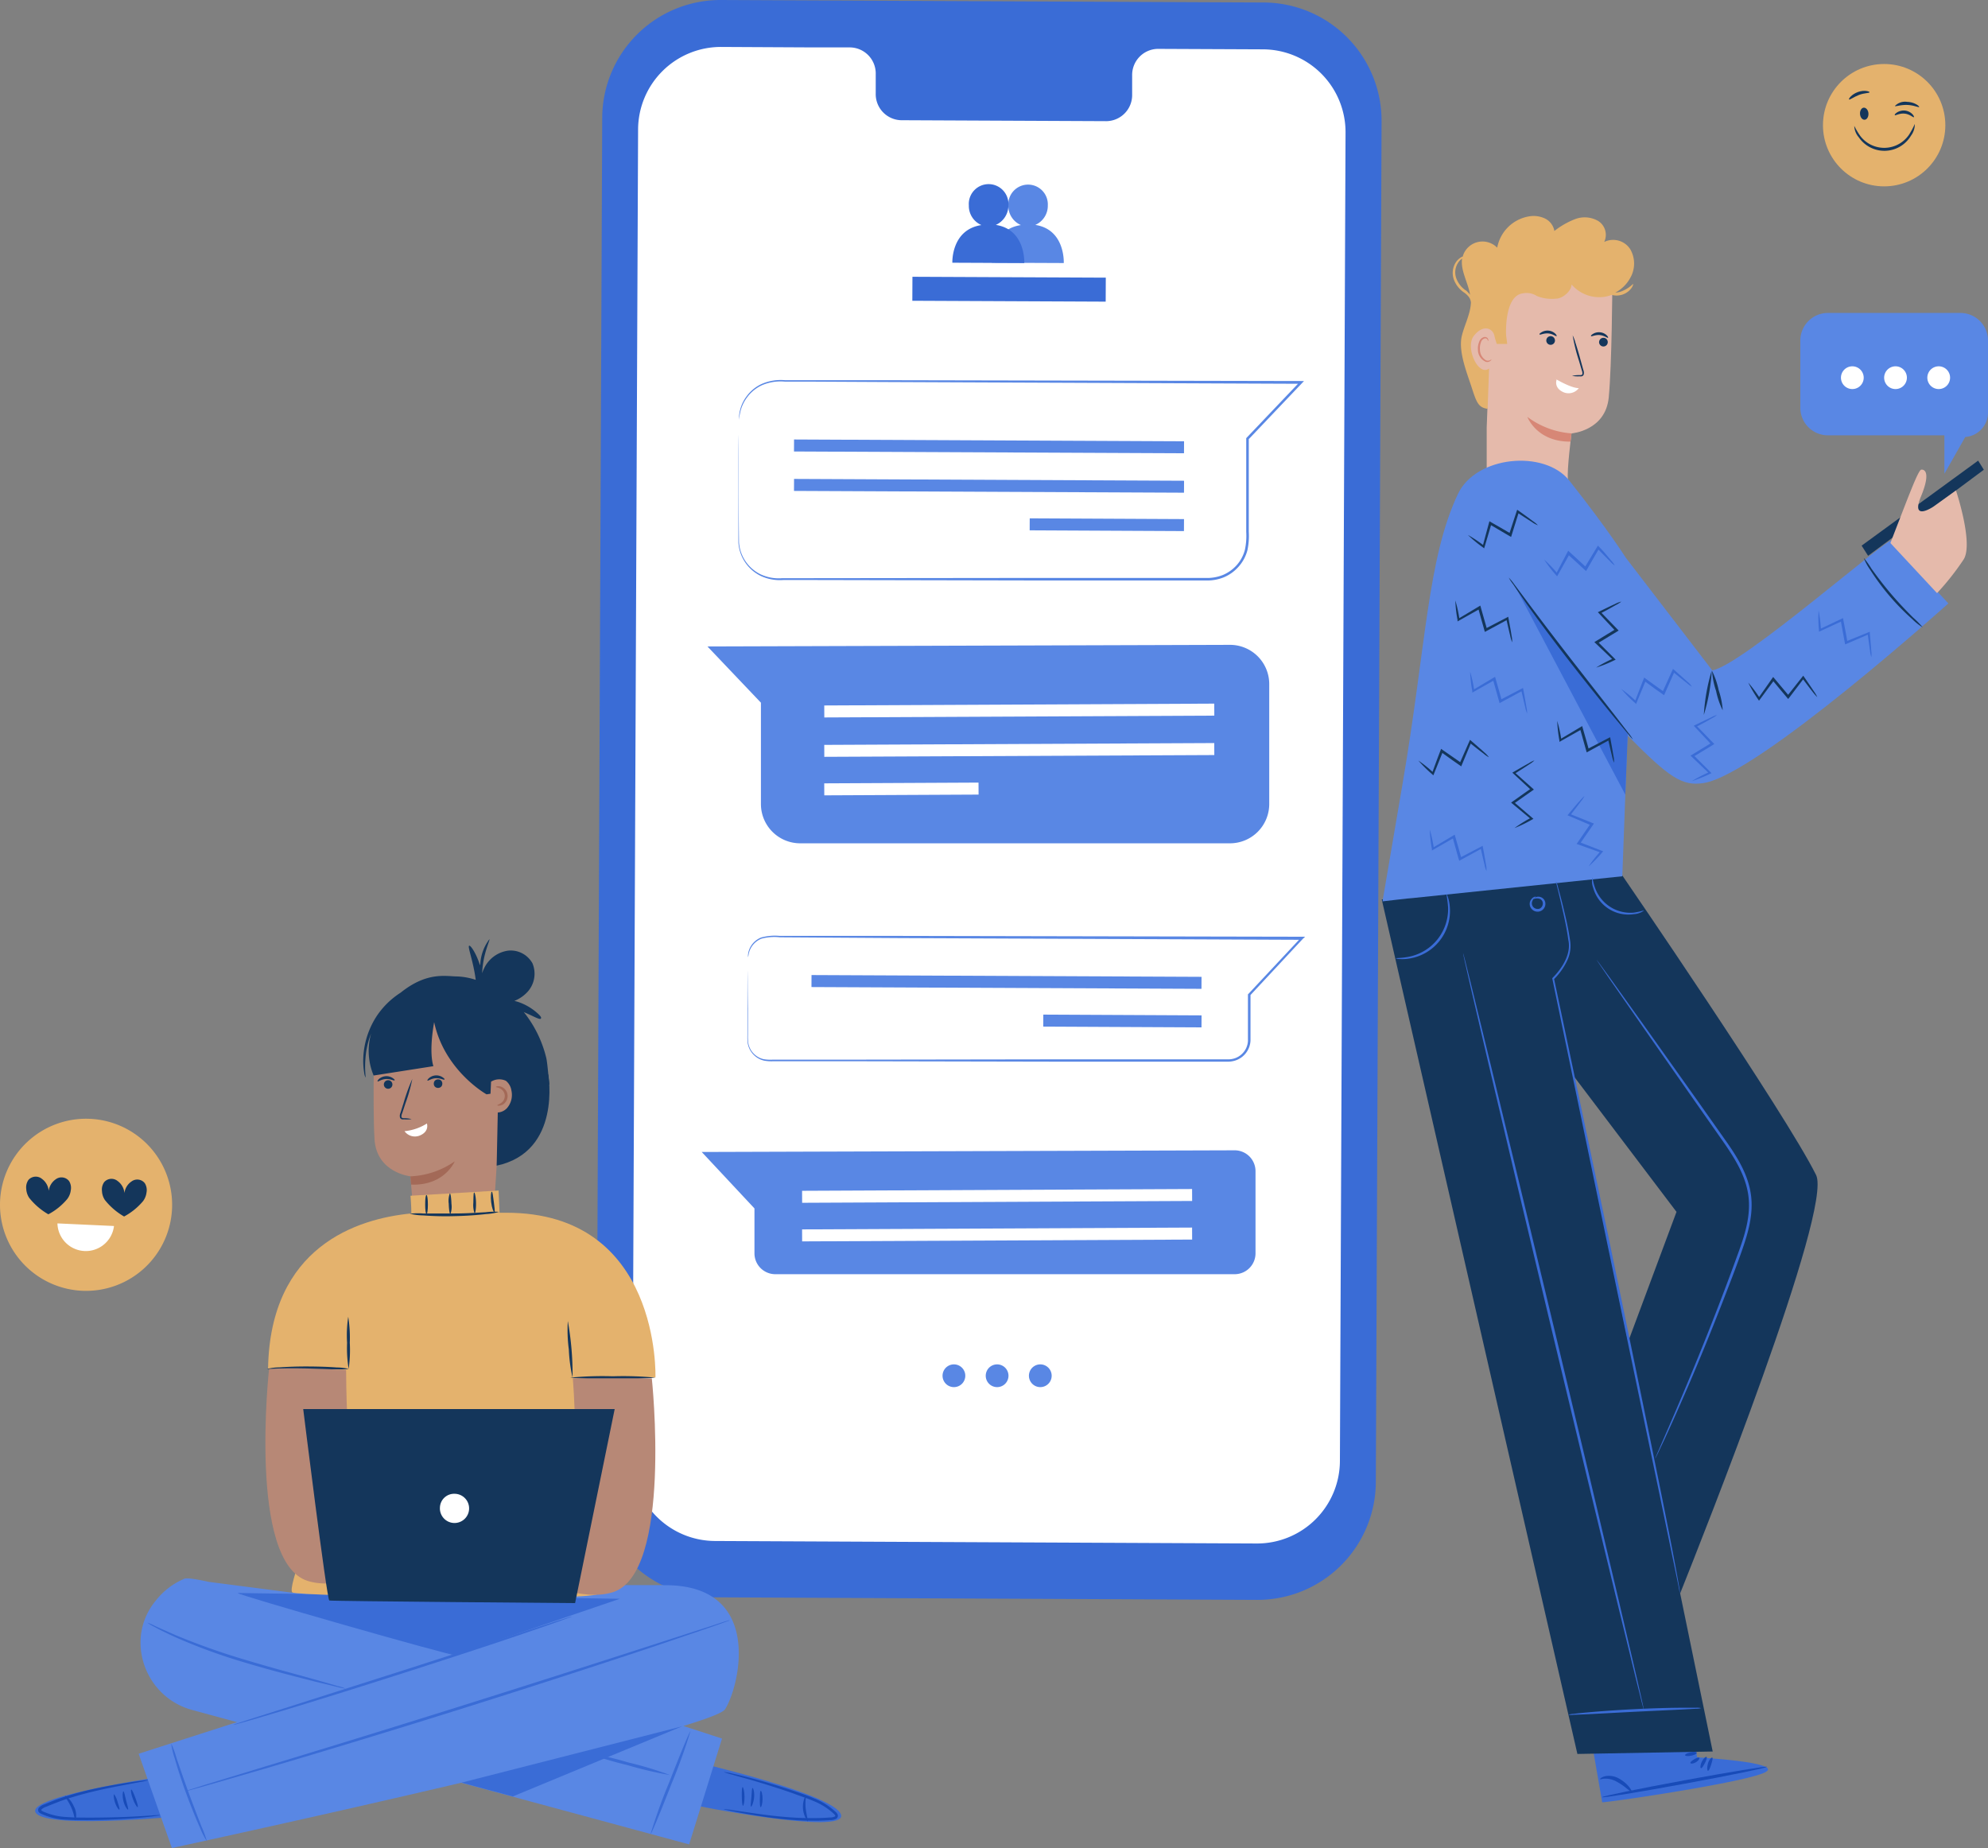 <svg xmlns="http://www.w3.org/2000/svg" width="670.449" height="623.267" viewBox="0 0 670.449 623.267">
    <rect x="0" y="0" width="670.449" height="623.267" fill="#808080" stroke="none"/>
    <defs>
        <style>
            .cls-1{fill:#3a6cd6}.cls-2{fill:#fff}.cls-3{fill:#5987e4}.cls-4{fill:#e4b26d}.cls-5{fill:#14365b}.cls-6{fill:#b78876}.cls-7{fill:#a36957}.cls-8{fill:#184bb8}.cls-9{fill:#e5baab}.cls-10{fill:#d78776}
        </style>
    </defs>
    <g id="_2" data-name="2" transform="translate(.012 -69.749)">
        <g id="Objects" transform="translate(-.012 69.749)">
            <path id="Path_842" d="M392.36 638.569l-183.087-.862a39.861 39.861 0 0 1-39.7-40.037l1.953-459A39.9 39.9 0 0 1 211.577 99l183.087.844a39.9 39.9 0 0 1 39.7 40.055l-1.935 458.949a39.914 39.914 0 0 1-40.069 39.721z" class="cls-1" data-name="Path 842" transform="translate(31.569 -99)"/>
            <path id="Path_843" d="M389.155 108.809l-35.5-.158a8.8 8.8 0 0 0-8.655 8.971v6.438a8.8 8.8 0 0 1-8.655 8.971l-69.238-.317a8.8 8.8 0 0 1-8.584-9.059v-6.438a8.8 8.8 0 0 0-8.584-9.059H237.45L206.438 108a27.935 27.935 0 0 0-28.058 27.811l-1.9 448.007a27.952 27.952 0 0 0 27.811 28.058l182.718.844a27.934 27.934 0 0 0 28.058-27.811l1.9-448.007a27.952 27.952 0 0 0-27.811-28.093z" class="cls-2" data-name="Path 843" transform="translate(36.815 -92.168)"/>
            <path id="Path_844" d="M243.6 364.415a3.835 3.835 0 1 1-3.835-3.835 3.835 3.835 0 0 1 3.835 3.835z" class="cls-3" data-name="Path 844" transform="translate(81.943 99.565)"/>
            <path id="Path_845" d="M251.88 364.415a3.835 3.835 0 1 1-3.835-3.835 3.835 3.835 0 0 1 3.835 3.835z" class="cls-3" data-name="Path 845" transform="translate(88.229 99.565)"/>
            <path id="Path_846" d="M260.16 364.415a3.835 3.835 0 1 1-3.835-3.835 3.835 3.835 0 0 1 3.835 3.835z" class="cls-3" data-name="Path 846" transform="translate(94.514 99.565)"/>
            <path id="Path_847" d="M197 185.323v-.968a12.7 12.7 0 0 1 2.586-7.036 13.088 13.088 0 0 1 4.943-4.081 16.06 16.06 0 0 1 7.969-1.319h33.282l140.728.281h1.038l-.721.756-18.031 18.963.123-.3v31.4a23.542 23.542 0 0 1-.457 6.245 13.475 13.475 0 0 1-2.973 5.541 13.633 13.633 0 0 1-5.066 3.624 15.112 15.112 0 0 1-6.086 1.038h-57.417l-76.89-.158h-8.092a15.251 15.251 0 0 1-7.547-1.354 13.51 13.51 0 0 1-7.6-11.241v-22.341c0-6.141 0-10.854.088-14.073v14.073c0 6.069 0 13.633.123 22.305a12.964 12.964 0 0 0 7.353 10.748 14.565 14.565 0 0 0 7.283 1.267h8.391l76.978-.088h57.382a14.072 14.072 0 0 0 5.735-.968 12.93 12.93 0 0 0 4.75-3.377 12.472 12.472 0 0 0 2.744-5.172 22.586 22.586 0 0 0 .44-6.016v-31.61l.123-.123 18.048-18.963.334.756-140.728-.6-23.642-.123h-9.657a15.831 15.831 0 0 0-7.81 1.214 12.912 12.912 0 0 0-4.89 3.94 13.457 13.457 0 0 0-2.146 4.116 20.018 20.018 0 0 0-.688 3.644z" class="cls-3" data-name="Path 847" transform="translate(52.232 -43.697)"/>
            <path id="Path_848" d="M283.738 125.984l-131.528-.6.018-4.046 131.528.616z" class="cls-3" data-name="Path 848" transform="translate(115.564 26.882)"/>
            <path id="Path_849" d="M283.738 133.544l-131.528-.6.018-4.046 131.528.616z" class="cls-3" data-name="Path 849" transform="translate(115.564 32.621)"/>
            <path id="Rectangle_34" d="M0 0h4.046v52.034H0z" class="cls-3" data-name="Rectangle 34" transform="rotate(-89.72 263.493 -85.047)"/>
            <path id="Path_850" d="M380.315 235.859v40.459a13.246 13.246 0 0 1-13.228 13.246h-144.95a13.246 13.246 0 0 1-13.246-13.246v-34.18l-18.031-18.963 176.156-.545a13.228 13.228 0 0 1 13.3 13.228z" class="cls-3" data-name="Path 850" transform="translate(47.731 -5.152)"/>
            <path id="Path_851" d="M158.028 176.642l131.528-.616-.018-4.046-131.528.62z" class="cls-2" data-name="Path 851" transform="translate(119.967 65.323)"/>
            <path id="Path_852" d="M158.028 184.184l131.528-.6-.018-4.046-131.528.616z" class="cls-2" data-name="Path 852" transform="translate(119.967 71.062)"/>
            <path id="Rectangle_35" d="M0 0h52.034v4.046H0z" class="cls-2" data-name="Rectangle 35" transform="rotate(-.28 54199.492 -56748.177)"/>
            <path id="Path_853" d="M260.035 147.984a7.036 7.036 0 0 0 4.222-6.579 6.667 6.667 0 1 0-13.316 0 7.036 7.036 0 0 0 4.24 6.632c-10.256 1.548-9.8 12.7-9.8 12.7l24.258.106s.561-11.311-9.604-12.859z" class="cls-3" data-name="Path 853" transform="translate(89.116 -72.131)"/>
            <path id="Path_854" d="M252.465 148.053a7.142 7.142 0 0 0 4.239-6.579 6.685 6.685 0 1 0-13.334 0 7.036 7.036 0 0 0 4.239 6.632c-10.256 1.548-9.8 12.7-9.8 12.7l24.258.106s.565-11.312-9.602-12.859z" class="cls-1" data-name="Path 854" transform="translate(83.369 -72.2)"/>
            <path id="Rectangle_36" d="M0 0h65.21v8.092H0z" class="cls-1" data-name="Rectangle 36" transform="rotate(.26 -20416.172 67857.874)"/>
            <path id="Path_855" d="M198.737 285.657a4.819 4.819 0 0 1 0-.95 6.789 6.789 0 0 1 .9-2.691 7.143 7.143 0 0 1 3.518-3.008 17.593 17.593 0 0 1 6.262-.545h40.333l135.82.281h1.038l-.774.721-17.767 19.069.123-.317v15.568a7.441 7.441 0 0 1-5 6.667 8.058 8.058 0 0 1-2.867.422h-59.95l-69.344-.141H207.3a13.664 13.664 0 0 1-3.043-.176 7.283 7.283 0 0 1-5.629-5.875 16.655 16.655 0 0 1-.106-2.621v-9.183c0-5.506 0-9.781.088-12.736 0 2.955 0 7.23.088 12.736v9.183a15.188 15.188 0 0 0 .123 2.533 6.773 6.773 0 0 0 5.277 5.471 14.573 14.573 0 0 0 2.938.141h23.994l69.414-.106h59.936a7.178 7.178 0 0 0 2.551-.369 6.614 6.614 0 0 0 3.764-3.36 6.474 6.474 0 0 0 .633-2.5v-15.689l.123-.123 17.8-19.033.317.756-135.8-.58-40.336-.264a16.886 16.886 0 0 0-6.157.457 7.036 7.036 0 0 0-4.363 5.453 7.928 7.928 0 0 1-.176.809z" class="cls-3" data-name="Path 855" transform="translate(53.54 37.173)"/>
            <path id="Path_856" d="M287.088 228.664l-131.528-.6.018-4.046 131.528.6z" class="cls-3" data-name="Path 856" transform="translate(118.107 104.826)"/>
            <path id="Rectangle_37" d="M0 0h4.046v53.371H0z" class="cls-3" data-name="Rectangle 37" transform="rotate(-89.72 349.877 -3.664)"/>
            <path id="Path_857" d="M376.524 326.577v27.706a7.036 7.036 0 0 1-7.036 7.036H214.581a7.036 7.036 0 0 1-7.036-7.036v-15.146L189.76 320.1l179.727-.563a7.036 7.036 0 0 1 7.037 7.04z" class="cls-3" data-name="Path 857" transform="translate(46.896 68.412)"/>
            <path id="Path_858" d="M153.778 269.684l131.528-.616-.018-4.028-131.528.6z" class="cls-2" data-name="Path 858" transform="translate(116.741 135.965)"/>
            <path id="Path_859" d="M153.778 277.092l131.528-.616-.018-4.046-131.528.616z" class="cls-2" data-name="Path 859" transform="translate(116.741 141.574)"/>
            <circle id="Ellipse_9" cx="20.634" cy="20.634" r="20.634" class="cls-4" data-name="Ellipse 9" transform="translate(614.792 21.584)"/>
            <path id="Path_860" d="M413.124 119.64c.774 0 1.478.827 1.548 1.953s-.51 2.093-1.3 2.128-1.478-.827-1.548-1.953.509-2.093 1.3-2.128z" class="cls-5" data-name="Path 860" transform="translate(215.459 -83.332)"/>
            <path id="Path_861" d="M416.645 116.9c0 .3-1.759.211-3.518.88s-3.184 1.759-3.4 1.548.862-1.759 3.043-2.533 3.963-.161 3.875.105z" class="cls-5" data-name="Path 861" transform="translate(213.856 -85.779)"/>
            <path id="Path_862" d="M424.934 122.443c-.229.176-1.337-1.02-3.114-1.2s-3.114.721-3.29.51.141-.51.721-.915a4.275 4.275 0 0 1 2.691-.633 4.116 4.116 0 0 1 2.48 1.2c.495.528.618.95.512 1.038z" class="cls-5" data-name="Path 862" transform="translate(220.519 -82.916)"/>
            <path id="Path_863" d="M426.69 120.278c-.158.246-1.759-.616-4.063-.686s-3.976.633-4.116.352a4.767 4.767 0 0 1 4.151-1.39c2.568.088 4.204 1.531 4.028 1.724z" class="cls-5" data-name="Path 863" transform="translate(220.54 -84.199)"/>
            <path id="Path_864" d="M431.143 122.77a6.526 6.526 0 0 1-1.3 3.958 10.449 10.449 0 0 1-17.591.545 6.262 6.262 0 0 1-1.53-3.87 24.749 24.749 0 0 0 2.111 3.518 10.132 10.132 0 0 0 16.342-.51 29.541 29.541 0 0 0 1.968-3.641z" class="cls-5" data-name="Path 864" transform="translate(214.626 -80.956)"/>
            <path id="Path_865" d="M113.264 343.4a29.025 29.025 0 1 1-28.146-29.9 29.025 29.025 0 0 1 28.146 29.9z" class="cls-4" data-name="Path 865" transform="translate(-55.228 63.814)"/>
            <path id="Path_866" d="M74.735 326.1a3.237 3.237 0 0 0-4.468-.651 5.559 5.559 0 0 0-2.41 3.94 5.682 5.682 0 0 0-2.322-4.081 3.29 3.29 0 0 0-4.521.387 4.362 4.362 0 0 0-.739 3.043 6.016 6.016 0 0 0 1 3.008 22.867 22.867 0 0 0 6.456 5.541 21.268 21.268 0 0 0 6.386-5.172 6.052 6.052 0 0 0 1.179-2.938 4.31 4.31 0 0 0-.563-3.078z" class="cls-5" data-name="Path 866" transform="translate(-51.423 72.245)"/>
            <path id="Path_867" d="M89.256 326.509a3.219 3.219 0 0 0-4.468-.633 5.453 5.453 0 0 0-2.41 3.94 5.682 5.682 0 0 0-2.322-4.081 3.272 3.272 0 0 0-4.521.387 4.327 4.327 0 0 0-.739 3.043 5.84 5.84 0 0 0 1 3.008 22.867 22.867 0 0 0 6.456 5.541 21.811 21.811 0 0 0 6.386-5.172 6.1 6.1 0 0 0 1.179-2.955 4.345 4.345 0 0 0-.563-3.078z" class="cls-5" data-name="Path 867" transform="translate(-40.402 72.561)"/>
            <path id="Path_868" d="M85.309 334.43a9.569 9.569 0 0 1-19.069-.88z" class="cls-2" data-name="Path 868" transform="translate(-46.868 79.047)"/>
            <path id="Path_869" d="M139.862 364.275c.51-2.973-.616-13.844-.616-13.844s-11.4-1.214-12.085-12.507 0-37.363 0-37.363l20.757-10.15 22.869 17.289-3.518 56.52z" class="cls-6" data-name="Path 869" transform="translate(-.854 46.299)"/>
            <path id="Path_870" d="M128.82 307.543a1.442 1.442 0 1 0 1.442-1.443 1.442 1.442 0 0 0-1.442 1.443z" class="cls-5" data-name="Path 870" transform="translate(.636 58.21)"/>
            <path id="Path_871" d="M127.634 307.092c.176.176 1.249-.721 2.8-.809s2.727.668 2.9.457-.123-.44-.633-.792a3.8 3.8 0 0 0-2.322-.616 3.906 3.906 0 0 0-2.234.9c-.459.403-.617.768-.511.86z" class="cls-5" data-name="Path 871" transform="translate(-.288 57.622)"/>
            <circle id="Ellipse_10" cx="1.442" cy="1.442" r="1.442" class="cls-5" data-name="Ellipse 10" transform="translate(146.291 364.028)"/>
            <path id="Path_872" d="M137.191 306.925c.193.194 1.249-.721 2.815-.792s2.727.668 2.885.457-.106-.44-.616-.792a3.816 3.816 0 0 0-4.556.281c-.476.406-.619.775-.528.846z" class="cls-5" data-name="Path 872" transform="translate(6.972 57.508)"/>
            <path id="Path_873" d="M135.857 319.42a9.832 9.832 0 0 0-2.551-.317c-.387 0-.774-.088-.862-.369a2.252 2.252 0 0 1 .229-1.267l1.055-3.219a56.383 56.383 0 0 0 2.375-8.408 62.19 62.19 0 0 0-2.973 8.215c-.369 1.126-.7 2.216-1.02 3.237a2.427 2.427 0 0 0-.158 1.636.967.967 0 0 0 .668.563 2.27 2.27 0 0 0 .668 0 10.661 10.661 0 0 0 2.569-.071z" class="cls-5" data-name="Path 873" transform="translate(2.957 58.012)"/>
            <path id="Path_874" d="M140.327 314.4a17.187 17.187 0 0 1-7.547 2.586 4.328 4.328 0 0 0 5.172 1.46c3.324-1.39 2.375-4.046 2.375-4.046z" class="cls-2" data-name="Path 874" transform="translate(3.642 64.51)"/>
            <path id="Path_875" d="M133.9 326.716a28.145 28.145 0 0 0 14.97-5.066s-3.4 8.3-14.724 7.846z" class="cls-7" data-name="Path 875" transform="translate(4.492 70.014)"/>
            <path id="Path_876" d="M167.848 305.273s4.609 26.052-17.4 30.749l.651-31.382z" class="cls-5" data-name="Path 876" transform="translate(17.056 57.101)"/>
            <path id="Path_877" d="M186.55 318.914a39.614 39.614 0 0 0-7.529-15.269c3.166 1.319 5.277 2.639 5.717 2.216s-.369-1.214-1.759-2.392a18.769 18.769 0 0 0-6.086-3.325l-1.038-.281a12.1 12.1 0 0 0 3.905-2.516 9.112 9.112 0 0 0 2.2-10.115 8.373 8.373 0 0 0-8.25-4.31 10.555 10.555 0 0 0-7.81 5.436 12.521 12.521 0 0 0-.932 2.181 30.907 30.907 0 0 1 .387-3.729c.7-4.345 2.322-7.6 2.058-7.74a15.339 15.339 0 0 0-3.008 7.582 9.428 9.428 0 0 1-.158 1.231 25.348 25.348 0 0 0-1.267-3.29c-1.073-2.269-2.093-3.518-2.392-3.325-.616.3 1.39 5.066 2.216 11.5a22.869 22.869 0 0 0-6.122-1.143c-3.835 0-10.2-1.759-19.209 5.471a27.547 27.547 0 0 0-7.758 7.441 27.846 27.846 0 0 0-4.838 14.741 24.362 24.362 0 0 0 .3 4.732 5.278 5.278 0 0 0 .44 1.671c.176 0-.334-2.445 0-6.368a28.252 28.252 0 0 1 1.917-8.479 21.461 21.461 0 0 0 .844 14.2l20.142-3.149c-1.3-4.415-.352-11.417.264-14.847 3.518 16.448 17.679 24.346 17.679 24.346l21.2-3.325c-.304-1.916-.655-7.421-1.113-9.145z" class="cls-5" data-name="Path 877" transform="translate(-2.368 37.691)"/>
            <path id="Path_878" d="M187.65 451.225c.651.317 52.615 10.555 50.7 3.518s-50.24-18.084-50.24-18.084z" class="cls-1" data-name="Path 878" transform="translate(45.294 157.318)"/>
            <path id="Path_879" d="M201.218 442.33c.246 0 .616 1.2.6 2.762s-.387 2.8-.633 2.762-.3-1.267-.281-2.762.068-2.744.314-2.762z" class="cls-8" data-name="Path 879" transform="translate(55.351 161.622)"/>
            <path id="Path_880" d="M199.787 441.79c.229 0 .686 1.39.51 3.219s-.827 3.166-1.055 3.078 0-1.46.141-3.166.14-3.096.404-3.131z" class="cls-8" data-name="Path 880" transform="translate(54.02 161.212)"/>
            <path id="Path_881" d="M197.725 441.63c.246 0 .6 1.372.633 3.131s-.264 3.166-.51 3.149-.369-1.407-.4-3.131.031-3.131.277-3.149z" class="cls-8" data-name="Path 881" transform="translate(52.722 161.09)"/>
            <path id="Path_882" d="M194.023 438.742a2.571 2.571 0 0 1 .809.088 13.569 13.569 0 0 1 2.287.475c1.988.422 4.855 1.108 8.356 2.076s7.652 2.181 12.191 3.729c2.269.774 4.679 1.566 7.036 2.6a22.869 22.869 0 0 1 6.931 4.38 2.812 2.812 0 0 1 .756.932 1.179 1.179 0 0 1-.44 1.46 4.273 4.273 0 0 1-2.2.475 77.933 77.933 0 0 1-3.993.193c-2.621 0-5.154 0-7.564-.193-4.8-.3-9.095-.9-12.683-1.46s-6.473-1.126-8.461-1.53l-2.287-.475a2.818 2.818 0 0 1-.792-.229 20.017 20.017 0 0 1 3.131.352l8.5 1.231c3.518.493 7.881 1.02 12.648 1.284 2.392.123 4.89.193 7.494.123 1.284 0 2.621-.088 3.94-.193a3.694 3.694 0 0 0 1.759-.334c.158-.123.176-.193.123-.352a2.62 2.62 0 0 0-.545-.633 22.217 22.217 0 0 0-6.667-4.2c-2.357-1.02-4.75-1.759-7.036-2.639-4.521-1.566-8.637-2.867-12.1-3.905s-6.315-1.759-8.268-2.357a23.336 23.336 0 0 1-2.92-.9z" class="cls-8" data-name="Path 882" transform="translate(50.092 158.895)"/>
            <path id="Path_883" d="M210.093 443.13c.246.088-.264 2.058 0 4.486s.932 4.31.686 4.433a8.356 8.356 0 0 1-.616-8.919z" class="cls-8" data-name="Path 883" transform="translate(61.621 162.229)"/>
            <path id="Path_884" d="M111.283 439.09c-.721 0-53.16 7.23-49.1 13.123s53.389.721 53.389.721z" class="cls-1" data-name="Path 884" transform="translate(-50.115 159.162)"/>
            <path id="Path_885" d="M78.908 448.172c-.211.106-.968-.95-1.46-2.428s-.475-2.744-.3-2.744a6.948 6.948 0 0 1 1.161 2.533c.476 1.425.827 2.516.599 2.639z" class="cls-8" data-name="Path 885" transform="translate(-38.673 162.13)"/>
            <path id="Path_886" d="M80.551 448.579c-.211.123-1.108-1.091-1.548-2.867s-.246-3.272 0-3.272.475 1.39.9 3.043.877 2.973.648 3.096z" class="cls-8" data-name="Path 886" transform="translate(-37.379 161.705)"/>
            <path id="Path_887" d="M82.6 448.012c-.229.105-1-1.108-1.618-2.762s-.792-3.078-.545-3.149.809 1.231 1.407 2.832.985 2.973.756 3.079z" class="cls-8" data-name="Path 887" transform="translate(-36.173 161.446)"/>
            <path id="Path_888" d="M103.811 452.108a2.677 2.677 0 0 1-.792.176l-2.322.3c-2.023.246-4.943.528-8.567.756s-7.951.422-12.753.457c-2.41 0-4.925 0-7.564-.158a22.1 22.1 0 0 1-7.969-1.865 2.939 2.939 0 0 1-1.038-.633 1.2 1.2 0 0 1 0-1.513 4.134 4.134 0 0 1 1.917-1.179c1.249-.545 2.48-1.02 3.712-1.5 2.463-.9 4.89-1.636 7.212-2.287 4.644-1.284 8.9-2.111 12.472-2.744s6.491-1.056 8.5-1.319l2.322-.3a2.57 2.57 0 0 1 .809 0 20.066 20.066 0 0 1-3.078.686l-8.426 1.6c-3.518.721-7.775 1.618-12.314 2.92-2.3.669-4.7 1.407-7.036 2.322-1.214.475-2.445.95-3.677 1.478a3.7 3.7 0 0 0-1.53.88c-.106.176-.106.229 0 .369a2.481 2.481 0 0 0 .739.422 21.689 21.689 0 0 0 7.652 1.759c2.568.211 5.1.193 7.494.211 4.785 0 9.095-.106 12.718-.246s6.544-.352 8.567-.475a22.234 22.234 0 0 1 2.955-.123z" class="cls-8" data-name="Path 888" transform="translate(-49.679 160.059)"/>
            <path id="Path_889" d="M71.229 451.552c-.281 0-.422-2.023-1.407-4.257s-2.287-3.782-2.093-3.958 1.917 1.143 2.938 3.518a6.368 6.368 0 0 1 .562 4.697z" class="cls-8" data-name="Path 889" transform="translate(-45.753 162.374)"/>
            <path id="Path_890" d="M258.811 403.875h-26.686l-98.51 2.551-28.146-3.641c-4.38-.967-7.265-1.372-8.2-1.073a23.941 23.941 0 0 0-9.622 7.318c-10.73 12.806-3.976 32.543 12.173 36.941l15.163 4.116-33.173 10.66 11.205 31.8s49.536-10.713 97.577-22.024l76.873 20.793 11.082-35.692-13.035-4.239c8.18-2.5 13.352-4.468 14.073-5.664 4.838-7.494 13.4-42.342-20.9-41.814" class="cls-3" data-name="Path 890" transform="translate(-35.049 130.715)"/>
            <path id="Path_891" d="M162.888 368.05l-57.136 23.66-17.292-4.662z" class="cls-1" data-name="Path 891" transform="translate(67.172 214.159)"/>
            <path id="Path_892" d="M45.57 342.49l73.161 20.951 55.693-19z" class="cls-1" data-name="Path 892" transform="translate(34.614 194.757)"/>
            <path id="Path_893" d="M100.082 466.226a25.3 25.3 0 0 1-2.34-4.591c-1.3-2.9-2.99-7.036-4.644-11.54s-3.008-8.8-3.87-11.821a26.177 26.177 0 0 1-1.179-5.013 31.47 31.47 0 0 1 1.759 4.82c1.02 3.008 2.445 7.16 4.1 11.7s3.254 8.637 4.4 11.592a33.882 33.882 0 0 1 1.777 4.855z" class="cls-1" data-name="Path 893" transform="translate(-30.312 154.737)"/>
            <path id="Path_894" d="M274.448 409.641a1.762 1.762 0 0 1-.457.194l-1.372.51-5.277 1.865-19.508 6.632c-16.553 5.524-39.457 13-64.84 20.969s-48.464 14.916-65.194 19.841l-19.843 5.735-5.4 1.5-1.425.369a1.936 1.936 0 0 1-.493.088l.475-.176 1.39-.457 5.277-1.671 19.755-6.016c16.694-5.066 39.72-12.12 65.087-20.089s48.3-15.339 64.893-20.7l19.667-6.35 5.365-1.759 1.39-.422a1.761 1.761 0 0 1 .51-.053z" class="cls-1" data-name="Path 894" transform="translate(-28.346 136.806)"/>
            <path id="Path_895" d="M214.093 408.91a5.1 5.1 0 0 1-1.126.475l-3.272 1.2c-2.85 1.02-7.036 2.463-12.138 4.2-10.273 3.518-24.5 8.162-40.248 13.211s-30.063 9.5-40.459 12.63c-5.277 1.566-9.411 2.8-12.314 3.624l-3.36.932a8.912 8.912 0 0 1-1.2.264 5.274 5.274 0 0 1 1.143-.44l3.307-1.091 12.314-3.905 40.36-12.876 40.319-12.965 12.226-3.923 3.342-1.038a5.389 5.389 0 0 1 1.106-.298z" class="cls-1" data-name="Path 895" transform="translate(-21.256 136.253)"/>
            <path id="Path_896" d="M173.584 425.254c0 .246-16.412-4.222-36.519-9.974s-36.325-10.555-36.255-10.854 16.412 4.222 36.5 9.974 36.344 10.608 36.274 10.854z" class="cls-1" data-name="Path 896" transform="translate(-20.626 132.838)"/>
            <path id="Path_897" d="M193.39 430.94a184 184 0 0 1-6.3 17.5c-3.712 9.569-6.913 17.239-7.142 17.151a180.906 180.906 0 0 1 6.3-17.485c3.711-9.566 6.913-17.254 7.142-17.166z" class="cls-1" data-name="Path 897" transform="translate(39.449 152.975)"/>
            <path id="Path_898" d="M195.965 442.607a125.7 125.7 0 0 1-14.372-3.36 119.207 119.207 0 0 1-14.073-4.257 123.9 123.9 0 0 1 14.372 3.36 119.184 119.184 0 0 1 14.073 4.257z" class="cls-1" data-name="Path 898" transform="translate(30.013 156.05)"/>
            <path id="Path_899" d="M150.336 432.335a18 18 0 0 1-2.727-.545l-7.353-1.759c-6.192-1.583-14.759-3.729-24.1-6.544a191.748 191.748 0 0 1-23.484-8.6c-2.9-1.337-5.277-2.5-6.79-3.36a14.353 14.353 0 0 1-2.392-1.427 17.888 17.888 0 0 1 2.551 1.108c1.618.756 3.958 1.759 6.9 3.078a234.088 234.088 0 0 0 23.484 8.321c9.323 2.815 17.855 5.049 24.012 6.79l7.265 2.093a13.823 13.823 0 0 1 2.639.844z" class="cls-1" data-name="Path 899" transform="translate(-33.774 137.156)"/>
            <path id="Path_900" d="M186.852 334.744h-2.164l-.317-7.494-29.711 1.759s.3 3.518.281 5.963c-18.295 1.759-47.619 11.153-48.322 52.333l23.466.545c-1.988 18.893-1.759 30.169-3.677 37.258-3.272 11.716-13.633 36.449-11.557 37.7s98.369 3.026 102.96.528-3.764-34.777-5.858-43.538c-1.319-5.594-1.6-18.4-1.636-28.3l26.949-1.214s1.955-55.698-50.414-55.54z" class="cls-4" data-name="Path 900" transform="translate(-16.216 74.265)"/>
            <path id="Path_901" d="M163.891 331.365a18.569 18.569 0 0 1-4.363.739c-2.727.317-6.491.616-10.66.7a102.152 102.152 0 0 1-10.66-.246 20.037 20.037 0 0 1-4.4-.563 22.5 22.5 0 0 1 4.415-.088h10.557c4.081 0 7.9-.281 10.555-.422a23.721 23.721 0 0 1 4.556-.123z" class="cls-5" data-name="Path 901" transform="translate(4.424 77.345)"/>
            <path id="Path_902" d="M137.2 328.11c.264 0 .457 1.443.457 3.219s-.194 3.237-.457 3.237-.457-1.442-.457-3.237.12-3.219.457-3.219z" class="cls-5" data-name="Path 902" transform="translate(6.648 74.917)"/>
            <path id="Path_903" d="M141.66 327.79c.246 0 .493 1.583.545 3.518a7.6 7.6 0 0 1-.352 3.518c-.264 0-.51-1.583-.563-3.518a7.318 7.318 0 0 1 .369-3.518z" class="cls-5" data-name="Path 903" transform="translate(10.049 74.675)"/>
            <path id="Path_904" d="M146.266 327.63c.246 0 .6 1.548.633 3.518s-.229 3.518-.493 3.518a8.585 8.585 0 0 1-.422-3.518c.053-1.9.053-3.5.282-3.518z" class="cls-5" data-name="Path 904" transform="translate(13.64 74.553)"/>
            <path id="Path_905" d="M149.645 327.47c.264 0 .44 1.548.686 3.43s.44 3.43.194 3.518-.862-1.425-1.091-3.4-.034-3.565.211-3.548z" class="cls-5" data-name="Path 905" transform="translate(16.207 74.432)"/>
            <path id="Path_906" d="M122.333 369.041a43.464 43.464 0 0 1-.528-8.8 41.075 41.075 0 0 1 .387-8.8 44.749 44.749 0 0 1 .528 8.8 44.224 44.224 0 0 1-.387 8.8z" class="cls-5" data-name="Path 906" transform="translate(-4.751 92.635)"/>
            <path id="Path_907" d="M165.733 371.356a52.215 52.215 0 0 1-1.267-9.5 49.081 49.081 0 0 1-.334-9.587 102.315 102.315 0 0 1 1.6 19.086z" class="cls-5" data-name="Path 907" transform="translate(27.368 93.257)"/>
            <path id="Path_908" d="M133.927 361.807a20.023 20.023 0 0 1-4.046.123h-19.4a19.768 19.768 0 0 1-4.028-.123 16.2 16.2 0 0 1 4.011-.51c2.48-.193 5.928-.334 9.728-.317s7.247.141 9.728.334a17.06 17.06 0 0 1 4.011.492z" class="cls-5" data-name="Path 908" transform="translate(-16.345 99.868)"/>
            <path id="Path_909" d="M193.241 363.341a110.315 110.315 0 0 1-14.337.457 110.488 110.488 0 0 1-14.354-.457 114.331 114.331 0 0 1 14.354-.457 114.2 114.2 0 0 1 14.337.457z" class="cls-5" data-name="Path 909" transform="translate(27.759 101.272)"/>
            <path id="Path_910" d="M211.647 363.25s7.036 65.667-13.088 72.123-59.809-24.117-59.809-24.117l11.434-23.15s26.386 18.33 32.086 14.2S185 363.25 185 363.25z" class="cls-6" data-name="Path 910" transform="translate(8.174 101.592)"/>
            <path id="Path_911" d="M107.345 361.543s-7.16 65 12.947 71.472S180.1 408.88 180.1 408.88l-11.452-23.15S142.1 402.706 136.6 398.413c-3.184-2.5-3.272-36.536-3.272-36.536-9.36-.405-18.028-.809-25.983-.334z" class="cls-6" data-name="Path 911" transform="translate(-16.606 100.133)"/>
            <path id="Path_912" d="M218.4 369.15l-13.352 65.439s-82.044-.633-82.889-.88-8.8-64.559-8.8-64.559z" class="cls-5" data-name="Path 912" transform="translate(-11.099 106.071)"/>
            <path id="Path_913" d="M139.575 389.982a4.925 4.925 0 1 0 4.925-4.591 4.785 4.785 0 0 0-4.925 4.591z" class="cls-2" data-name="Path 913" transform="translate(8.792 118.398)"/>
            <path id="Path_914" d="M149.56 306.72a5.277 5.277 0 0 1 5-.3 5.154 5.154 0 0 1 1.865 3.272 6.808 6.808 0 0 1-1.5 5.963 4.644 4.644 0 0 1-5.805.792" class="cls-6" data-name="Path 914" transform="translate(16.046 58.082)"/>
            <path id="Path_915" d="M150.775 313.659c0-.141.563-.229 1.214-.721a2.867 2.867 0 0 0 1.3-2.6 2.92 2.92 0 0 0-1.671-2.357c-.739-.352-1.3-.334-1.319-.475s.563-.4 1.548-.158a3.36 3.36 0 0 1 .581 6.21c-1.02.382-1.653.294-1.653.101z" class="cls-7" data-name="Path 915" transform="translate(16.942 59.077)"/>
            <path id="Path_916" d="M396.5 443.936l-3.518-18.576-33.335 5.911 4.837 27.846 2.093-.229c9.306-1.108 47.073-6.878 52.879-9.921 6.565-3.395-22.956-5.031-22.956-5.031z" class="cls-1" data-name="Path 916" transform="translate(175.859 148.74)"/>
            <path id="Path_917" d="M418.01 437.743c0 .317-12.314 2.867-27.723 5.7s-27.864 4.872-27.917 4.557 12.314-2.85 27.706-5.682 27.824-4.874 27.934-4.575z" class="cls-8" data-name="Path 917" transform="translate(177.924 158.117)"/>
            <path id="Path_918" d="M381.408 439.657c-.3-.106-.246-1.126.3-2.217s1.3-1.759 1.566-1.6 0 1.073-.545 2.093-1.022 1.847-1.321 1.724z" class="cls-8" data-name="Path 918" transform="translate(192.238 156.678)"/>
            <path id="Path_919" d="M382.781 440.417c-.317 0-.369-1.179 0-2.463s1.179-2.128 1.46-1.988 0 1.179-.369 2.357-.772 2.147-1.091 2.094z" class="cls-8" data-name="Path 919" transform="translate(193.222 156.78)"/>
            <path id="Path_920" d="M372.559 444.7c-.123.123-.7-.281-1.583-.967a21.115 21.115 0 0 0-3.518-2.375 7.723 7.723 0 0 0-3.694-.95c-1.038 0-1.671.334-1.759.176s.457-.686 1.654-.985a6.755 6.755 0 0 1 4.538.686 12.316 12.316 0 0 1 3.518 2.832c.633.807 1.002 1.475.844 1.583z" class="cls-8" data-name="Path 920" transform="translate(177.639 159.448)"/>
            <path id="Path_921" d="M382.3 436.033c.211.229-.246.985-1.126 1.513s-1.759.563-1.865.264.51-.792 1.284-1.267 1.527-.721 1.707-.51z" class="cls-8" data-name="Path 921" transform="translate(190.77 156.784)"/>
            <path id="Path_922" d="M382.256 435.171c0 .317-.756.739-1.882.967s-2.058.141-2.093-.176.809-.739 1.865-.95 2.022-.14 2.11.159z" class="cls-8" data-name="Path 922" transform="translate(190.001 155.975)"/>
            <path id="Path_923" d="M466.61 368.063c-10.326-20.845-65.667-101.483-65.667-101.483l-29.535 3.1v-.18l-33.053 3.624-18.224 2.005 65.984 288.193 45.631-.827-10.977-53.318c7.546-18.91 51.558-129.577 45.841-141.114zM419.537 380.5l-16.307 43.783-18.471-89.714z" class="cls-5" data-name="Path 923" transform="translate(145.859 28.21)"/>
            <path id="Path_924" d="M371.012 223.756c-.422-3.008 1.2-15.515 1.2-15.515s11.487-.844 12.56-12.173 1.2-37.557 1.2-37.557l-20.536-10.871-23.519 16.641-6.086 15.832 8.022 19.667-.246 6.509v14.9z" class="cls-9" data-name="Path 924" transform="translate(157.777 -62.077)"/>
            <path id="Path_925" d="M364.72 165.266a1.46 1.46 0 1 1-1.407-1.5 1.443 1.443 0 0 1 1.407 1.5z" class="cls-5" data-name="Path 925" transform="translate(177.491 -49.833)"/>
            <path id="Path_926" d="M366.006 164.548c-.193.194-1.249-.756-2.8-.9s-2.762.581-2.92.369.123-.44.651-.774a3.817 3.817 0 0 1 2.357-.528 3.764 3.764 0 0 1 2.2.95c.459.443.6.813.512.883z" class="cls-5" data-name="Path 926" transform="translate(176.311 -50.646)"/>
            <path id="Path_927" d="M354 163.732a1.46 1.46 0 1 1-2.04.317 1.46 1.46 0 0 1 2.04-.317z" class="cls-5" data-name="Path 927" transform="translate(169.809 -50.076)"/>
            <path id="Path_928" d="M356.136 164.244c-.193.176-1.231-.774-2.8-.9s-2.762.58-2.92.352.123-.422.651-.756a3.888 3.888 0 0 1 2.357-.545 3.817 3.817 0 0 1 2.217.967c.459.424.601.794.495.882z" class="cls-5" data-name="Path 928" transform="translate(168.818 -50.887)"/>
            <path id="Path_929" d="M356.62 176.958a10.448 10.448 0 0 1 2.568-.246c.4 0 .792 0 .9-.334a2.428 2.428 0 0 0-.194-1.284c-.3-1.038-.616-2.128-.967-3.272a59.209 59.209 0 0 1-2.111-8.532 11.819 11.819 0 0 1 .915 2.41 107.902 107.902 0 0 1 1.759 5.946c.317 1.143.633 2.252.915 3.289a2.5 2.5 0 0 1 .105 1.654.933.933 0 0 1-.686.528 2.4 2.4 0 0 1-.686 0 10.662 10.662 0 0 1-2.516-.158z" class="cls-5" data-name="Path 929" transform="translate(173.559 -50.197)"/>
            <path id="Path_930" d="M353.773 171.884c-1.566-1.091 4.275 2.762 7.476 2.85a4.345 4.345 0 0 1-5.277 1.319c-3.255-1.53-2.199-4.169-2.199-4.169z" class="cls-2" data-name="Path 930" transform="translate(171.199 -43.821)"/>
            <path id="Path_931" d="M362.932 184.489a28.357 28.357 0 0 1-14.882-5.559s3.131 8.444 14.548 8.338z" class="cls-10" data-name="Path 931" transform="translate(167.053 -38.325)"/>
            <path id="Path_932" d="M343.118 171.16a3.892 3.892 0 0 1-.44.281 1.759 1.759 0 0 1-1.267.088 4.134 4.134 0 0 1-2.146-3.624 5.558 5.558 0 0 1 .317-2.445 1.918 1.918 0 0 1 1.2-1.355.844.844 0 0 1 1.02.387c.141.264.088.475.141.475s.211-.176.106-.563a1.055 1.055 0 0 0-.422-.581 1.231 1.231 0 0 0-.95-.193 2.375 2.375 0 0 0-1.671 1.6 5.824 5.824 0 0 0-.422 2.744 4.415 4.415 0 0 0 2.722 4.026 1.759 1.759 0 0 0 1.513-.352c.299-.312.334-.47.299-.488z" class="cls-10" data-name="Path 932" transform="translate(159.847 -49.958)"/>
            <path id="Path_933" d="M390.489 165.884a7.351 7.351 0 0 1-1.917.369 12.19 12.19 0 0 0 5.049-4.978 9.674 9.674 0 0 0 0-9.64 6.861 6.861 0 0 0-8.8-2.463 5.541 5.541 0 0 0-1.953-7.036 9.059 9.059 0 0 0-7.81-.686 27.055 27.055 0 0 0-7.036 4.011 5.77 5.77 0 0 0-3.219-4.222 8.954 8.954 0 0 0-5.383-.686 13.105 13.105 0 0 0-10.678 10.555 6.931 6.931 0 0 0-11.54 2.656 1.294 1.294 0 0 1 0 .246 5.523 5.523 0 0 0-2.533 2.216 6.632 6.632 0 0 0-.545 5.629 9.076 9.076 0 0 0 3.518 4.415 7.25 7.25 0 0 1 1.618 1.566 3.8 3.8 0 0 1 .616 1.759c-.158 3.8-2.093 7.388-3.043 11.118-1.3 5.172 1.566 12.226 3.219 17.292s2.234 7.036 5.453 7.441l.495-13.615c-3.518 2.885-8.215-7.036-5.137-10.994s6.35-2.6 6.913-.106a24.309 24.309 0 0 0 .827 2.832h3.518l-.387-2.973s-.721-13.211 5.594-14.073a6.385 6.385 0 0 1 4.785.88 13.422 13.422 0 0 0 6.421.9c2.252 0 5.277-2.568 5.277-4.8a12.314 12.314 0 0 0 10.555 4.239 11.468 11.468 0 0 0 2.973-.721 6.245 6.245 0 0 0 3.624-.088 6.157 6.157 0 0 0 3.026-2.164c.563-.792.668-1.39.563-1.442a11.5 11.5 0 0 1-4.063 2.563zm-52.421-.422a8.532 8.532 0 0 1-3.131-4.046 5.893 5.893 0 0 1 .4-4.873 4.857 4.857 0 0 1 1.566-1.759c-.6 3.993 2.005 8.039 2.691 12.208a8.8 8.8 0 0 0-1.46-1.53z" class="cls-4" data-name="Path 933" transform="translate(156.19 -67.568)"/>
            <path id="Path_934" d="M400.38 168.288v22.675a9.306 9.306 0 0 0 9.306 9.306h39.281v12.965l7.036-12.4a8.268 8.268 0 0 0 7.67-8.25v-24.296a9.306 9.306 0 0 0-9.429-9.288h-44.558a9.306 9.306 0 0 0-9.306 9.288z" class="cls-3" data-name="Path 934" transform="translate(206.777 -53.454)"/>
            <path id="Path_935" d="M415.84 173.065a3.835 3.835 0 1 1-3.84-3.835 3.835 3.835 0 0 1 3.84 3.835z" class="cls-2" data-name="Path 935" transform="translate(212.691 -45.688)"/>
            <path id="Path_936" d="M424.12 173.065a3.835 3.835 0 1 1-3.835-3.835 3.835 3.835 0 0 1 3.835 3.835z" class="cls-2" data-name="Path 936" transform="translate(218.976 -45.688)"/>
            <path id="Path_937" d="M432.4 173.065a3.835 3.835 0 1 1-3.835-3.835 3.835 3.835 0 0 1 3.835 3.835z" class="cls-2" data-name="Path 937" transform="translate(225.261 -45.688)"/>
            <path id="Path_938" d="M492.179 214.175c-.792-1.759-50.75 42.342-60.707 43.854l-29.131-37.961s-6.051-9.587-19.051-26.017c-8.373-10.555-31.505-8.408-37.592 4.521-10.326 21.936-10.678 51.014-18.664 97.736l-6.754 39.632s9.974-1.179 9.939-1.091l70.927-7.371 1.759-47.5c14.073 14.213 18.365 17.186 25.665 16.061 18.347-2.85 82.537-60.583 82.537-60.583s-18.154-19.486-18.928-21.281z" class="cls-3" data-name="Path 938" transform="translate(145.973 -31.95)"/>
            <path id="Path_939" d="M432.425 229.406a18.4 18.4 0 0 1-3.518-2.779 79.159 79.159 0 0 1-14.214-16.676 17.874 17.874 0 0 1-2.164-4.011 29.686 29.686 0 0 1 2.586 3.624c1.618 2.269 3.923 5.365 6.685 8.6s5.436 6 7.423 7.969a27.634 27.634 0 0 1 3.2 3.272z" class="cls-5" data-name="Path 939" transform="translate(216 -17.822)"/>
            <path id="Path_940" d="M381.88 242.56a65.508 65.508 0 0 1 2.674-15.04 63.075 63.075 0 0 1-2.674 15.04z" class="cls-5" data-name="Path 940" transform="translate(192.734 -1.44)"/>
            <path id="Path_941" d="M387.049 240.911a26.064 26.064 0 0 1-2.234-6.526 25.5 25.5 0 0 1-1.355-6.755 26.935 26.935 0 0 1 2.234 6.526 26.384 26.384 0 0 1 1.355 6.755z" class="cls-5" data-name="Path 941" transform="translate(193.933 -1.357)"/>
            <path id="Path_942" d="M290.6 149.75l36.923 69.8.827-20.7z" class="cls-1" data-name="Path 942" transform="translate(220.616 48.448)"/>
            <path id="Path_943" d="M344.48 209.74a16.325 16.325 0 0 1 1.759 2.111l4.4 5.893c3.712 5 8.9 11.839 14.724 19.35l14.952 19.157 4.486 5.84a15.826 15.826 0 0 1 1.548 2.217 16.31 16.31 0 0 1-1.759-1.988 845.532 845.532 0 0 0-4.714-5.664c-3.94-4.82-9.341-11.5-15.163-19s-10.942-14.425-14.53-19.508c-1.759-2.551-3.219-4.626-4.169-6.087a15.356 15.356 0 0 1-1.534-2.321z" class="cls-5" data-name="Path 943" transform="translate(164.343 -14.937)"/>
            <path id="Path_944" d="M353.414 228.228a9.357 9.357 0 0 1-.651-2.128c-.352-1.39-.809-3.378-1.355-5.823l.545.264-7.265 3.923-.493.264-.158-.545c-.264-.95-.545-1.953-.844-2.973l-1.267-4.556.651.264-7.159 4.028-.44.246v-.492a42.641 42.641 0 0 1-.739-6.579 42.589 42.589 0 0 1 1.407 6.473l-.51-.246 7.036-4.2.493-.3.158.563c.4 1.46.844 2.99 1.284 4.556.3 1.02.581 2.023.844 2.973l-.651-.264 7.335-3.817.44-.246.088.493c.457 2.445.827 4.468 1.038 5.875a8.972 8.972 0 0 1 .211 2.252z" class="cls-5" data-name="Path 944" transform="translate(156.57 -11.612)"/>
            <path id="Path_945" d="M360.257 201.972a8.46 8.46 0 0 1-1.97-1.073 249.98 249.98 0 0 1-5-3.237l.563-.194c-.739 2.34-1.566 5.013-2.463 7.881l-.176.545-.493-.281-2.674-1.566-4.081-2.392.651-.264-2.34 7.881-.141.475-.387-.3a43.408 43.408 0 0 1-5.1-4.222 45.011 45.011 0 0 1 5.506 3.677l-.528.176c.616-2.322 1.337-5 2.128-7.916l.158-.563.492.3 4.1 2.357 2.674 1.566-.651.246 2.575-7.868.176-.475.4.281c2.023 1.442 3.677 2.639 4.82 3.518a9.237 9.237 0 0 1 1.761 1.448z" class="cls-5" data-name="Path 945" transform="translate(158.4 -24.813)"/>
            <path id="Path_946" d="M375.071 210.32a8.8 8.8 0 0 1-1.671-1.5c-1.02-1-2.463-2.463-4.187-4.257h.6c-1.231 2.129-2.639 4.538-4.134 7.16l-.281.475-.422-.387-2.269-2.093-3.518-3.219.7-.123a1620.165 1620.165 0 0 1-4.011 7.16l-.246.44-.317-.369a44.284 44.284 0 0 1-4.046-5.277 44.9 44.9 0 0 1 4.574 4.785h-.563l3.817-7.265.281-.51.422.387 3.518 3.219 2.252 2.111h-.686l4.257-7.036.264-.422.334.369c1.759 1.759 3.026 3.377 3.94 4.468a8.423 8.423 0 0 1 1.39 1.882z" class="cls-1" data-name="Path 946" transform="translate(169.498 -19.598)"/>
            <path id="Path_947" d="M413.691 235.805a17.107 17.107 0 0 1-1.478-1.671 172.477 172.477 0 0 1-3.606-4.75h.6l-5 6.579-.352.44-.352-.422-2.005-2.375-3.008-3.624h.7l-4.873 6.6-.3.4-.264-.4a45.151 45.151 0 0 1-3.36-5.7 42.648 42.648 0 0 1 3.923 5.277h-.563a873.151 873.151 0 0 0 4.714-6.72l.334-.457.369.44 3.043 3.624 1.988 2.375h-.7l5.119-6.473.317-.4.281.4a300.482 300.482 0 0 1 3.36 4.943 10.18 10.18 0 0 1 1.108 1.917z" class="cls-5" data-name="Path 947" transform="translate(199.201 -.666)"/>
            <path id="Path_948" d="M389.861 233.239a9.833 9.833 0 0 1-1.759-1.284 298.932 298.932 0 0 1-4.644-3.729l.58-.141-3.342 7.529-.211.51-.457-.334-2.516-1.759-3.817-2.815.686-.194c-1.161 2.815-2.216 5.277-3.149 7.582l-.193.475-.352-.352a41.764 41.764 0 0 1-4.626-4.714 43.543 43.543 0 0 1 5.084 4.222l-.545.123c.862-2.252 1.865-4.838 2.955-7.652l.211-.545.457.334 3.835 2.779 2.5 1.759-.686.194 3.413-7.529.211-.457.369.317c1.865 1.654 3.4 3.008 4.451 3.976a6.471 6.471 0 0 1 1.545 1.705z" class="cls-1" data-name="Path 948" transform="translate(180.725 -1.653)"/>
            <path id="Path_949" d="M421.715 231.779a9.3 9.3 0 0 1-.457-2.181 429.208 429.208 0 0 1-.809-5.911l.528.3-7.6 3.272-.51.211-.105-.545c-.176-.985-.369-2.005-.563-3.043-.3-1.618-.58-3.166-.844-4.662l.616.317-7.476 3.448-.457.194v-.493a41.711 41.711 0 0 1-.123-6.614 41.954 41.954 0 0 1 .792 6.579l-.475-.3 7.406-3.518.51-.264.106.581c.281 1.5.581 3.043.88 4.644.193 1.055.369 2.076.545 3.043l-.616-.334 7.652-3.114.475-.194v.493c.229 2.48.4 4.521.493 5.946a9.476 9.476 0 0 1 .035 2.146z" class="cls-1" data-name="Path 949" transform="translate(209.401 -10.132)"/>
            <path id="Path_950" d="M369.985 214.34a9.745 9.745 0 0 1-1.865 1.161c-1.231.7-3.026 1.759-5.277 2.867l.106-.6 5.751 5.932.387.4-.475.3-2.639 1.6-4.046 2.463v-.7l5.805 5.805.352.369-.457.194a42.648 42.648 0 0 1-6.139 2.463 44.976 44.976 0 0 1 5.858-3.1l-.088.563-5.946-5.664-.422-.387.493-.3 4.046-2.48 2.639-1.6v.686a1207.606 1207.606 0 0 1-5.647-6.034l-.352-.369.457-.211c2.234-1.091 4.081-1.988 5.365-2.568a8.41 8.41 0 0 1 2.093-.792z" class="cls-5" data-name="Path 950" transform="translate(176.8 -11.445)"/>
            <path id="Path_951" d="M388.266 236.07a9.341 9.341 0 0 1-1.882 1.214c-1.231.7-3.026 1.759-5.277 2.85l.088-.58 5.77 5.928.387.387-.475.3-2.639 1.618-4.064 2.445.088-.686 5.8 5.805.352.352-.457.193a45.407 45.407 0 0 1-6.139 2.48 44.985 44.985 0 0 1 5.963-3.079l-.106.563-5.928-5.664-.422-.4.493-.3 4.028-2.463 2.656-1.618-.088.7-5.647-6.034-.352-.369.44-.211a208.062 208.062 0 0 1 5.383-2.586 8.48 8.48 0 0 1 2.028-.845z" class="cls-1" data-name="Path 951" transform="translate(190.798 5.05)"/>
            <path id="Path_952" d="M356.3 241.853a10.215 10.215 0 0 1-.651-2.146c-.352-1.39-.809-3.378-1.355-5.805l.545.246-7.336 3.958-.492.281-.141-.545c-.281-.967-.563-1.97-.844-2.99-.44-1.566-.879-3.1-1.284-4.556l.651.264-7.142 4.028-.44.246v-.493a45.719 45.719 0 0 1-.739-6.561 41.3 41.3 0 0 1 1.407 6.456l-.51-.246 7.036-4.2.493-.281.158.545c.4 1.46.844 2.99 1.3 4.556l.827 2.991-.651-.282 7.336-3.817.44-.229.105.475a265.3 265.3 0 0 1 1.038 5.875 9.482 9.482 0 0 1 .249 2.23z" class="cls-1" data-name="Path 952" transform="translate(158.719 -1.243)"/>
            <path id="Path_953" d="M372.927 251.293a9.768 9.768 0 0 1-.651-2.146c-.352-1.39-.809-3.377-1.355-5.8l.545.246-7.248 3.958-.493.281-.158-.545c-.281-.967-.563-1.97-.844-2.973-.44-1.583-.862-3.114-1.284-4.574l.651.264-7.142 4.028-.44.246v-.478a46.06 46.06 0 0 1-.739-6.579 41.949 41.949 0 0 1 1.407 6.456l-.51-.229 7.036-4.2.492-.3.158.563c.422 1.46.844 2.973 1.3 4.538l.827 2.99-.633-.281 7.318-3.817.457-.229.088.475a265.3 265.3 0 0 1 1.038 5.875 8.433 8.433 0 0 1 .176 2.234z" class="cls-5" data-name="Path 953" transform="translate(171.396 5.923)"/>
            <path id="Path_954" d="M348.469 272.042a9.359 9.359 0 0 1-.651-2.128c-.352-1.39-.809-3.378-1.355-5.805l.545.246-7.247 3.958-.493.264-.158-.545c-.281-.95-.563-1.953-.844-2.973L337 260.5l.633.264-7.124 4.1-.44.246v-.493a45.576 45.576 0 0 1-.739-6.579 42.584 42.584 0 0 1 1.407 6.474l-.51-.246 7.036-4.2.493-.3.158.563c.422 1.46.844 2.99 1.3 4.556l.827 2.973-.633-.264 7.318-3.817.457-.246.088.493a265.3 265.3 0 0 1 1.038 5.875 7.471 7.471 0 0 1 .158 2.146z" class="cls-1" data-name="Path 954" transform="translate(152.843 21.727)"/>
            <path id="Path_955" d="M350.968 246.733a8.8 8.8 0 0 1-1.847-1.267c-1.143-.844-2.762-2.111-4.7-3.676l.581-.141-3.184 7.635-.211.51-.457-.334c-.827-.563-1.671-1.179-2.533-1.759l-3.835-2.762.669-.193-3.061 7.617-.193.457-.352-.334a46.817 46.817 0 0 1-4.7-4.662 41.919 41.919 0 0 1 5.154 4.151l-.545.141c.827-2.252 1.759-4.855 2.867-7.687l.194-.545.475.334 3.905 2.709 2.515 1.759-.669.176 3.325-7.564.211-.457.369.317c1.882 1.636 3.43 2.973 4.486 3.94a9.554 9.554 0 0 1 1.531 1.636z" class="cls-5" data-name="Path 955" transform="translate(151.188 8.671)"/>
            <path id="Path_956" d="M352.811 244.78a8.885 8.885 0 0 1-1.759 1.337c-1.179.792-2.9 1.9-5.013 3.219v-.6l6.174 5.506.4.387-.457.317-2.516 1.759-3.87 2.727v-.686l6.315 5.418.369.334-.422.229a43.564 43.564 0 0 1-5.963 2.885 45.9 45.9 0 0 1 5.631-3.512v.563l-6.333-5.277-.44-.369.475-.334 3.853-2.744 2.515-1.759v.7l-6.051-5.611-.369-.352.422-.246c2.146-1.249 3.923-2.269 5.189-2.955a8.321 8.321 0 0 1 1.85-.936z" class="cls-5" data-name="Path 956" transform="translate(164.685 11.662)"/>
            <path id="Path_957" d="M361.475 251.6a8.8 8.8 0 0 1-1.231 1.865c-.844 1.161-2.093 2.779-3.624 4.75l-.141-.581 7.67 3.078.51.194-.317.475-1.759 2.551-2.709 3.888-.211-.686 7.652 2.955.475.193-.334.352a41.923 41.923 0 0 1-4.609 4.75 45.94 45.94 0 0 1 4.1-5.189l.141.545-7.723-2.762-.545-.193.334-.475c.844-1.249 1.759-2.551 2.674-3.905.616-.862 1.2-1.759 1.759-2.533l.193.669-7.582-3.219-.457-.193.317-.387c1.6-1.917 2.92-3.518 3.87-4.538a20.142 20.142 0 0 1 1.547-1.604z" class="cls-1" data-name="Path 957" transform="translate(172.891 16.837)"/>
            <path id="Path_958" d="M354.114 267.9a1.5 1.5 0 0 0 .194.58 12.753 12.753 0 0 1 .51 1.759c.422 1.53 1.055 3.8 1.759 6.737s1.6 6.526 2.216 10.8a11.452 11.452 0 0 1-.9 6.878 22.288 22.288 0 0 1-4.5 6.385v-.3c4.609 21.883 11.065 52.544 18.224 86.46 6.948 33.423 13.158 63.591 17.591 85.492 2.2 10.942 3.94 19.807 5.084 25.947.581 3.061 1 5.453 1.267 7.036a10.556 10.556 0 0 1 .281 2.5s-.141-.844-.457-2.463-.827-4.028-1.442-7.036c-1.284-6.174-3.114-15.005-5.365-25.894-4.574-21.9-10.854-52.087-17.8-85.422-7.036-33.951-13.4-64.629-17.943-86.513v-.176l.123-.123c3.729-3.747 6.245-8.479 5.277-12.736-.563-4.239-1.425-7.863-2.076-10.8s-1.214-5.154-1.6-6.755l-.422-1.759a2.55 2.55 0 0 1-.021-.597z" class="cls-1" data-name="Path 958" transform="translate(170.682 29.212)"/>
            <path id="Path_959" d="M339.841 270.3a4.655 4.655 0 0 1 .545 1.2 13.688 13.688 0 0 1 .668 3.518 16.254 16.254 0 0 1-13.422 17.182 14.21 14.21 0 0 1-3.518.211 3.376 3.376 0 0 1-1.284-.229c0-.176 1.865 0 4.732-.616a16.43 16.43 0 0 0 12.894-16.536 40.47 40.47 0 0 0-.615-4.73z" class="cls-1" data-name="Path 959" transform="translate(147.909 31.034)"/>
            <path id="Path_960" d="M349.823 271.727s0-.264.422-.493a2.3 2.3 0 0 1 1.759-.229 2.34 2.34 0 0 1 1.759 1.953 2.639 2.639 0 0 1-4.732 1.953 2.515 2.515 0 0 1-.3-2.621c.721-1.425 1.882-1.46 1.847-1.354a3.158 3.158 0 0 0-1.231 1.583 1.882 1.882 0 0 0 .334 1.865 2.023 2.023 0 0 0 2.146.581 1.935 1.935 0 0 0 1.091-1.9 1.636 1.636 0 0 0-1.143-1.442 3.132 3.132 0 0 0-1.953.105z" class="cls-1" data-name="Path 960" transform="translate(167.391 31.489)"/>
            <path id="Path_961" d="M377.948 278.4a6.491 6.491 0 0 1-3.413 1.179 12.314 12.314 0 0 1-13.668-8.8 6.721 6.721 0 0 1-.334-3.518c.158 0 .193 1.372.932 3.4a12.666 12.666 0 0 0 13 8.409c2.146-.288 3.43-.816 3.483-.67z" class="cls-1" data-name="Path 961" transform="translate(176.454 28.726)"/>
            <path id="Path_962" d="M400.689 426.54a5.945 5.945 0 0 1-1.759.211l-4.785.264-15.832.756-15.832.827-4.8.193a6.244 6.244 0 0 1-1.759 0 5.962 5.962 0 0 1 1.759-.317c1.108-.141 2.744-.317 4.767-.493 4.028-.369 9.622-.774 15.832-1.091s11.786-.457 15.832-.475h4.8a6.472 6.472 0 0 1 1.777.123z" class="cls-1" data-name="Path 962" transform="translate(173.028 149.53)"/>
            <path id="Path_963" d="M335.721 281.71c.246 0 14.073 57.048 30.943 127.535s30.292 127.711 30.045 127.763-14.073-57.03-30.943-127.552-30.291-127.693-30.045-127.746z" class="cls-1" data-name="Path 963" transform="translate(157.692 39.695)"/>
            <path id="Path_964" d="M361.311 283a2.1 2.1 0 0 1 .316.387l.862 1.143 3.272 4.486 11.856 16.553 17.5 24.627 10.291 14.583c3.518 5.066 7.036 10.748 7.969 17.433s-1.02 13.14-3.043 18.928-4.239 11.416-6.28 16.711c-4.116 10.555-8.021 20.089-11.417 27.987s-6.262 14.249-8.268 18.611L382 449.464l-.633 1.284c-.158.281-.229.44-.246.422a1.652 1.652 0 0 1 .158-.457c.141-.352.334-.792.563-1.337l2.2-5.066c1.917-4.415 4.7-10.8 8-18.717s7.16-17.415 11.223-28.04c2.023-5.277 4.116-10.889 6.21-16.711s3.923-12.067 3.008-18.506-4.38-12-7.81-17.046l-10.238-14.6-17.345-24.822-11.628-16.729-3.114-4.574c-.334-.493-.6-.88-.792-1.2s-.262-.365-.245-.365z" class="cls-1" data-name="Path 964" transform="translate(177.118 40.674)"/>
            <path id="Path_965" d="M356.89 154.063l39.3-28.673 1.917 3.078-39.034 29.025z" class="cls-5" data-name="Path 965" transform="translate(270.937 29.956)"/>
            <path id="Path_966" d="M417.65 213.8s5.277-13.721 6.456-16.641 3.184-8 3.94-8.109 3.518.317-.088 9.042 4.239 3.4 4.239 3.4l7.564-5.418s5.981 17.872 2.586 23.255a87.757 87.757 0 0 1-8.971 11.364z" class="cls-9" data-name="Path 966" transform="translate(219.887 -30.656)"/>
        </g>
    </g>
</svg>
